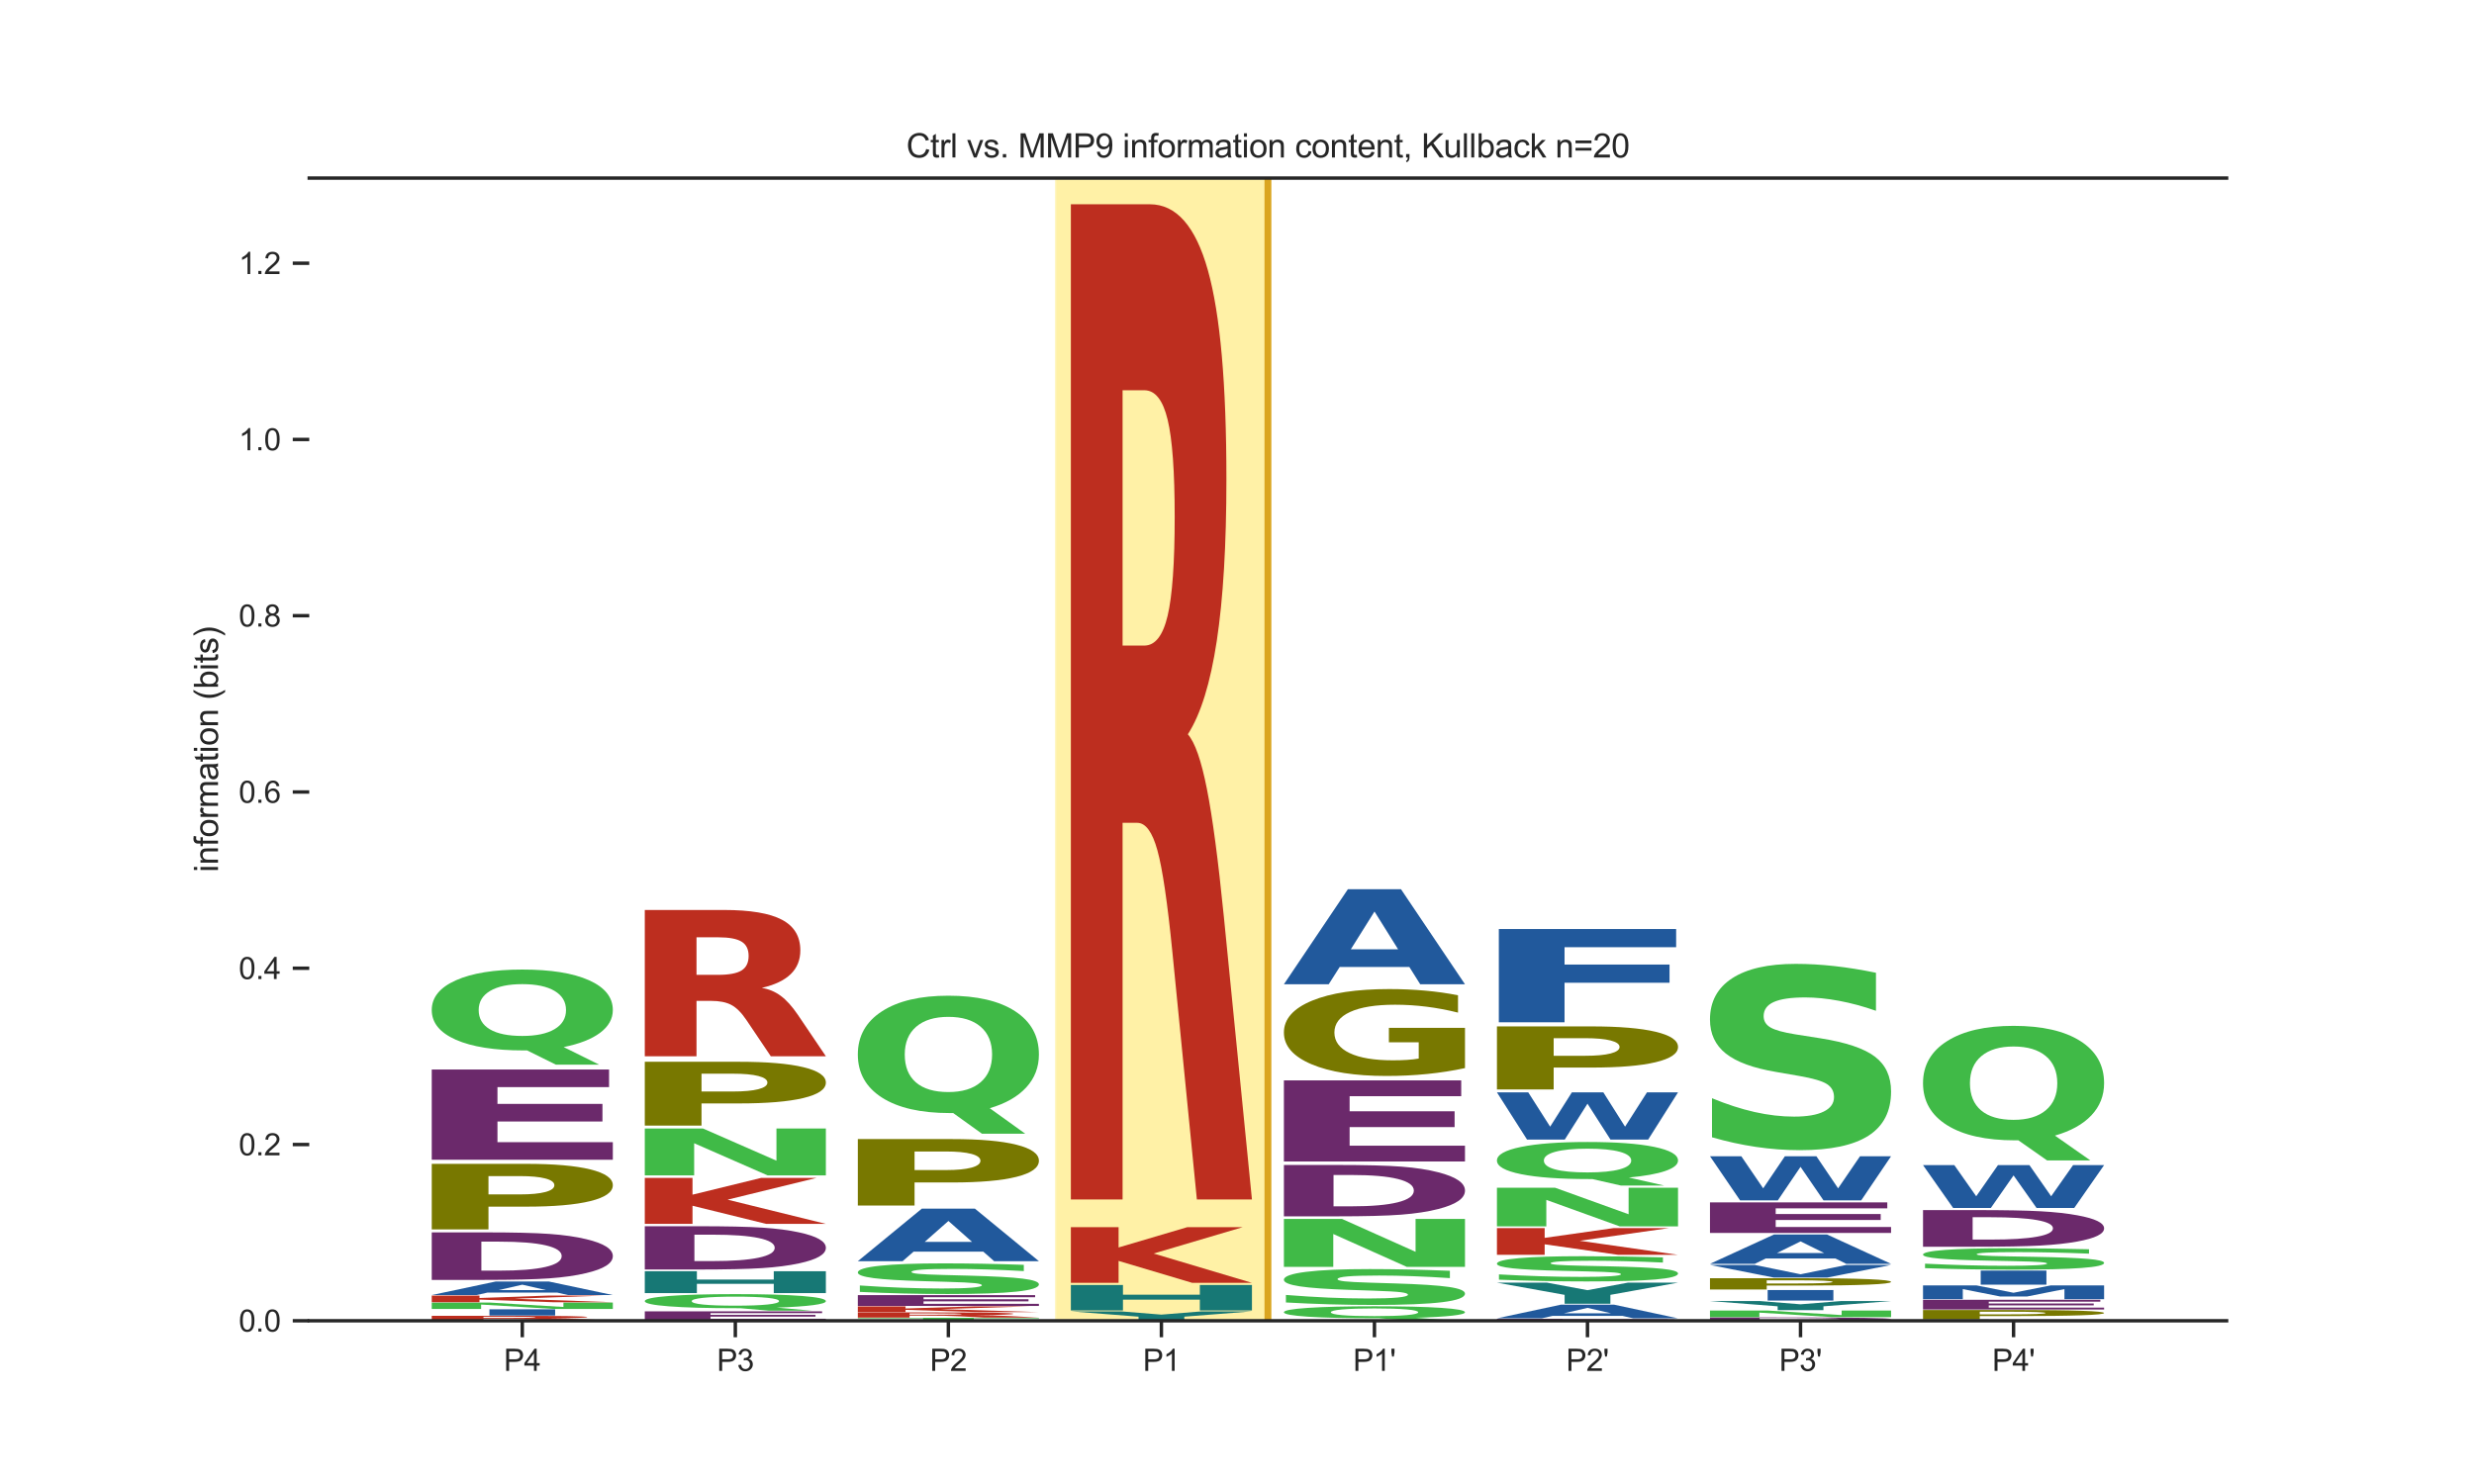 <?xml version="1.0" encoding="utf-8" standalone="no"?>
<!DOCTYPE svg PUBLIC "-//W3C//DTD SVG 1.1//EN"
  "http://www.w3.org/Graphics/SVG/1.1/DTD/svg11.dtd">
<svg xmlns:xlink="http://www.w3.org/1999/xlink" width="720pt" height="432pt" viewBox="0 0 720 432" xmlns="http://www.w3.org/2000/svg" version="1.1">
 <defs>
  <style type="text/css">*{stroke-linejoin: round; stroke-linecap: butt}</style>
 </defs>
 <g id="figure_1">
  <g id="patch_1">
   <path d="M 0 432 
L 720 432 
L 720 0 
L 0 0 
z
" style="fill: #ffffff"/>
  </g>
  <g id="axes_1">
   <g id="patch_2">
    <path d="M 90 384.48 
L 648 384.48 
L 648 51.84 
L 90 51.84 
z
" style="fill: #ffffff"/>
   </g>
   <g id="patch_3">
    <path d="M 307 384.48 
L 369 384.48 
L 369 51.84 
L 307 51.84 
z
" clip-path="url(#p8afc53ba62)" style="fill: #ffd700; opacity: 0.35; stroke: #ffffff; stroke-width: 0.8; stroke-linejoin: miter"/>
   </g>
   <g id="line2d_1">
    <path d="M 90 384.48 
L 648 384.48 
" clip-path="url(#p8afc53ba62)" style="fill: none; stroke: #000000; stroke-width: 0.5; stroke-linecap: round"/>
   </g>
   <g id="patch_4">
    <path d="M 147.033 383.66 
Q 151.762 383.66 153.814 383.618 
Q 155.866 383.576 155.866 383.479 
Q 155.866 383.383 153.814 383.341 
Q 151.762 383.3 147.033 383.3 
L 140.702 383.3 
L 140.702 383.66 
L 147.033 383.66 
z
M 140.702 383.911 
L 140.702 384.443 
L 125.65 384.443 
L 125.65 383.037 
L 148.634 383.037 
Q 160.17 383.037 165.538 383.13 
Q 170.918 383.224 170.918 383.425 
Q 170.918 383.564 168.115 383.654 
Q 165.325 383.743 159.695 383.786 
Q 162.785 383.803 165.225 383.863 
Q 167.677 383.922 170.18 384.044 
L 178.35 384.443 
L 162.322 384.443 
L 155.203 384.094 
Q 153.051 383.988 150.836 383.95 
Q 148.634 383.911 144.956 383.911 
L 140.702 383.911 
z
" clip-path="url(#p8afc53ba62)" style="fill: #bd2e1f"/>
   </g>
   <g id="patch_5">
    <path d="M 142.438 381.146 
L 161.562 381.146 
L 161.562 382.953 
L 142.438 382.953 
L 142.438 381.146 
z
" clip-path="url(#p8afc53ba62)" style="fill: #21599c"/>
   </g>
   <g id="patch_6">
    <path d="M 125.65 379.183 
L 142.578 379.183 
L 163.968 380.463 
L 163.968 379.183 
L 178.35 379.183 
L 178.35 381.05 
L 161.409 381.05 
L 140.019 379.77 
L 140.019 381.05 
L 125.65 381.05 
L 125.65 379.183 
z
" clip-path="url(#p8afc53ba62)" style="fill: #40ba47"/>
   </g>
   <g id="patch_7">
    <path d="M 125.65 377.149 
L 139.538 377.149 
L 139.538 377.855 
L 159.556 377.149 
L 175.683 377.149 
L 149.743 378.065 
L 178.35 379.083 
L 160.964 379.083 
L 139.538 378.321 
L 139.538 379.083 
L 125.65 379.083 
L 125.65 377.149 
z
" clip-path="url(#p8afc53ba62)" style="fill: #bd2e1f"/>
   </g>
   <g id="patch_8">
    <path d="M 162.155 376.277 
L 141.888 376.277 
L 138.688 376.995 
L 125.65 376.995 
L 144.269 373.055 
L 159.731 373.055 
L 178.35 376.995 
L 165.323 376.995 
L 162.155 376.277 
z
M 145.12 375.546 
L 158.891 375.546 
L 152.016 373.979 
L 145.12 375.546 
z
" clip-path="url(#p8afc53ba62)" style="fill: #21599c"/>
   </g>
   <g id="patch_9">
    <path d="M 140.091 361.449 
L 140.091 369.892 
L 145.265 369.892 
Q 154.113 369.892 158.783 368.806 
Q 163.464 367.721 163.464 365.654 
Q 163.464 363.599 158.807 362.525 
Q 154.161 361.449 145.265 361.449 
L 140.091 361.449 
z
M 125.65 358.75 
L 140.872 358.75 
Q 153.633 358.75 159.875 359.201 
Q 166.117 359.648 170.583 360.725 
Q 174.521 361.662 176.429 362.887 
Q 178.35 364.109 178.35 365.654 
Q 178.35 367.223 176.429 368.45 
Q 174.521 369.678 170.583 370.612 
Q 166.081 371.689 159.779 372.14 
Q 153.477 372.587 140.872 372.587 
L 125.65 372.587 
L 125.65 358.75 
z
" clip-path="url(#p8afc53ba62)" style="fill: #6b296b"/>
   </g>
   <g id="patch_10">
    <path d="M 125.65 338.802 
L 153.043 338.802 
Q 165.271 338.802 171.804 340.421 
Q 178.35 342.037 178.35 345.026 
Q 178.35 348.032 171.804 349.647 
Q 165.271 351.263 153.043 351.263 
L 142.16 351.263 
L 142.16 357.884 
L 125.65 357.884 
L 125.65 338.802 
z
M 142.16 342.368 
L 142.16 347.697 
L 151.286 347.697 
Q 156.09 347.697 158.711 347.001 
Q 161.332 346.306 161.332 345.026 
Q 161.332 343.75 158.711 343.059 
Q 156.09 342.368 151.286 342.368 
L 142.16 342.368 
z
" clip-path="url(#p8afc53ba62)" style="fill: #787800"/>
   </g>
   <g id="patch_11">
    <path d="M 125.65 311.342 
L 177.253 311.342 
L 177.253 316.465 
L 144.775 316.465 
L 144.775 321.351 
L 175.329 321.351 
L 175.329 326.474 
L 144.775 326.474 
L 144.775 332.492 
L 178.35 332.492 
L 178.35 337.609 
L 125.65 337.609 
L 125.65 311.342 
z
" clip-path="url(#p8afc53ba62)" style="fill: #6b296b"/>
   </g>
   <g id="patch_12">
    <path d="M 153.405 305.783 
L 152.373 305.783 
Q 139.714 305.783 132.677 302.681 
Q 125.65 299.574 125.65 294.036 
Q 125.65 288.509 132.666 285.377 
Q 139.681 282.241 152 282.241 
Q 164.45 282.241 171.4 285.348 
Q 178.35 288.45 178.35 294.036 
Q 178.35 297.869 174.661 300.64 
Q 170.972 303.411 164.044 304.809 
L 174.365 309.923 
L 161.771 309.923 
L 153.405 305.783 
z
M 152 286.488 
Q 145.961 286.488 142.635 288.465 
Q 139.308 290.442 139.308 294.036 
Q 139.308 297.689 142.558 299.632 
Q 145.819 301.57 152 301.57 
Q 158.071 301.57 161.398 299.593 
Q 164.725 297.611 164.725 294.036 
Q 164.725 290.442 161.398 288.465 
Q 158.071 286.488 152 286.488 
z
" clip-path="url(#p8afc53ba62)" style="fill: #40ba47"/>
   </g>
   <g id="patch_13">
    <path d="M 187.65 381.741 
L 239.253 381.741 
L 239.253 382.261 
L 206.775 382.261 
L 206.775 382.758 
L 237.329 382.758 
L 237.329 383.278 
L 206.775 383.278 
L 206.775 383.89 
L 240.35 383.89 
L 240.35 384.41 
L 187.65 384.41 
L 187.65 381.741 
z
" clip-path="url(#p8afc53ba62)" style="fill: #6b296b"/>
   </g>
   <g id="patch_14">
    <path d="M 215.405 380.823 
L 214.373 380.823 
Q 201.714 380.823 194.677 380.283 
Q 187.65 379.741 187.65 378.777 
Q 187.65 377.814 194.666 377.269 
Q 201.681 376.723 214 376.723 
Q 226.45 376.723 233.4 377.264 
Q 240.35 377.804 240.35 378.777 
Q 240.35 379.445 236.661 379.927 
Q 232.972 380.41 226.044 380.653 
L 236.365 381.544 
L 223.771 381.544 
L 215.405 380.823 
z
M 214 377.462 
Q 207.961 377.462 204.635 377.807 
Q 201.308 378.151 201.308 378.777 
Q 201.308 379.413 204.558 379.752 
Q 207.819 380.089 214 380.089 
Q 220.071 380.089 223.398 379.745 
Q 226.725 379.4 226.725 378.777 
Q 226.725 378.151 223.398 377.807 
Q 220.071 377.462 214 377.462 
z
" clip-path="url(#p8afc53ba62)" style="fill: #40ba47"/>
   </g>
   <g id="patch_15">
    <path d="M 187.65 370.061 
L 202.813 370.061 
L 202.813 372.488 
L 225.187 372.488 
L 225.187 370.061 
L 240.35 370.061 
L 240.35 376.428 
L 225.187 376.428 
L 225.187 373.729 
L 202.813 373.729 
L 202.813 376.428 
L 187.65 376.428 
L 187.65 370.061 
z
" clip-path="url(#p8afc53ba62)" style="fill: #177875"/>
   </g>
   <g id="patch_16">
    <path d="M 202.091 359.418 
L 202.091 367.107 
L 207.265 367.107 
Q 216.113 367.107 220.783 366.119 
Q 225.464 365.13 225.464 363.248 
Q 225.464 361.376 220.807 360.399 
Q 216.161 359.418 207.265 359.418 
L 202.091 359.418 
z
M 187.65 356.961 
L 202.872 356.961 
Q 215.633 356.961 221.875 357.371 
Q 228.117 357.779 232.583 358.759 
Q 236.521 359.613 238.429 360.728 
Q 240.35 361.841 240.35 363.248 
Q 240.35 364.677 238.429 365.795 
Q 236.521 366.913 232.583 367.764 
Q 228.081 368.744 221.779 369.154 
Q 215.477 369.562 202.872 369.562 
L 187.65 369.562 
L 187.65 356.961 
z
" clip-path="url(#p8afc53ba62)" style="fill: #6b296b"/>
   </g>
   <g id="patch_17">
    <path d="M 187.65 342.884 
L 201.538 342.884 
L 201.538 347.772 
L 221.556 342.884 
L 237.683 342.884 
L 211.743 349.227 
L 240.35 356.277 
L 222.964 356.277 
L 201.538 351.001 
L 201.538 356.277 
L 187.65 356.277 
L 187.65 342.884 
z
" clip-path="url(#p8afc53ba62)" style="fill: #bd2e1f"/>
   </g>
   <g id="patch_18">
    <path d="M 187.65 328.506 
L 204.578 328.506 
L 225.968 337.878 
L 225.968 328.506 
L 240.35 328.506 
L 240.35 342.172 
L 223.409 342.172 
L 202.019 332.8 
L 202.019 342.172 
L 187.65 342.172 
L 187.65 328.506 
z
" clip-path="url(#p8afc53ba62)" style="fill: #40ba47"/>
   </g>
   <g id="patch_19">
    <path d="M 187.65 309.088 
L 215.043 309.088 
Q 227.271 309.088 233.804 310.664 
Q 240.35 312.236 240.35 315.145 
Q 240.35 318.07 233.804 319.642 
Q 227.271 321.214 215.043 321.214 
L 204.16 321.214 
L 204.16 327.658 
L 187.65 327.658 
L 187.65 309.088 
z
M 204.16 312.558 
L 204.16 317.744 
L 213.286 317.744 
Q 218.09 317.744 220.711 317.068 
Q 223.332 316.391 223.332 315.145 
Q 223.332 313.904 220.711 313.231 
Q 218.09 312.558 213.286 312.558 
L 204.16 312.558 
z
" clip-path="url(#p8afc53ba62)" style="fill: #787800"/>
   </g>
   <g id="patch_20">
    <path d="M 209.033 283.779 
Q 213.762 283.779 215.814 282.501 
Q 217.866 281.215 217.866 278.276 
Q 217.866 275.365 215.814 274.115 
Q 213.762 272.855 209.033 272.855 
L 202.702 272.855 
L 202.702 283.779 
L 209.033 283.779 
z
M 202.702 291.363 
L 202.702 307.479 
L 187.65 307.479 
L 187.65 264.897 
L 210.634 264.897 
Q 222.17 264.897 227.538 267.727 
Q 232.918 270.546 232.918 276.652 
Q 232.918 280.868 230.115 283.578 
Q 227.325 286.289 221.695 287.575 
Q 224.785 288.086 227.225 289.902 
Q 229.677 291.709 232.18 295.387 
L 240.35 307.479 
L 224.322 307.479 
L 217.203 296.902 
Q 215.051 293.708 212.836 292.54 
Q 210.634 291.363 206.956 291.363 
L 202.702 291.363 
z
" clip-path="url(#p8afc53ba62)" style="fill: #bd2e1f"/>
   </g>
   <g id="patch_21">
    <path d="M 249.65 383.616 
L 302.35 383.616 
L 302.35 383.78 
L 283.39 383.78 
L 283.39 384.458 
L 268.647 384.458 
L 268.647 383.78 
L 249.65 383.78 
L 249.65 383.616 
z
" clip-path="url(#p8afc53ba62)" style="fill: #40ba47"/>
   </g>
   <g id="patch_22">
    <path d="M 271.033 382.717 
Q 275.762 382.717 277.814 382.672 
Q 279.866 382.627 279.866 382.523 
Q 279.866 382.42 277.814 382.376 
Q 275.762 382.331 271.033 382.331 
L 264.702 382.331 
L 264.702 382.717 
L 271.033 382.717 
z
M 264.702 382.985 
L 264.702 383.555 
L 249.65 383.555 
L 249.65 382.05 
L 272.634 382.05 
Q 284.17 382.05 289.538 382.15 
Q 294.918 382.25 294.918 382.465 
Q 294.918 382.614 292.115 382.71 
Q 289.325 382.806 283.695 382.851 
Q 286.785 382.869 289.225 382.934 
Q 291.677 382.997 294.18 383.127 
L 302.35 383.555 
L 286.322 383.555 
L 279.203 383.181 
Q 277.051 383.068 274.836 383.027 
Q 272.634 382.985 268.956 382.985 
L 264.702 382.985 
z
" clip-path="url(#p8afc53ba62)" style="fill: #bd2e1f"/>
   </g>
   <g id="patch_23">
    <path d="M 249.65 380.296 
L 263.538 380.296 
L 263.538 380.905 
L 283.556 380.296 
L 299.683 380.296 
L 273.743 381.087 
L 302.35 381.967 
L 284.964 381.967 
L 263.538 381.308 
L 263.538 381.967 
L 249.65 381.967 
L 249.65 380.296 
z
" clip-path="url(#p8afc53ba62)" style="fill: #bd2e1f"/>
   </g>
   <g id="patch_24">
    <path d="M 249.65 377.016 
L 301.253 377.016 
L 301.253 377.631 
L 268.775 377.631 
L 268.775 378.217 
L 299.329 378.217 
L 299.329 378.832 
L 268.775 378.832 
L 268.775 379.554 
L 302.35 379.554 
L 302.35 380.169 
L 249.65 380.169 
L 249.65 377.016 
z
" clip-path="url(#p8afc53ba62)" style="fill: #6b296b"/>
   </g>
   <g id="patch_25">
    <path d="M 297.956 368.199 
L 297.956 370.021 
Q 292.46 369.703 287.221 369.543 
Q 281.997 369.381 277.345 369.381 
Q 271.177 369.381 268.214 369.6 
Q 265.265 369.818 265.265 370.279 
Q 265.265 370.625 267.255 370.819 
Q 269.244 371.011 274.483 371.149 
L 281.811 371.339 
Q 292.946 371.628 297.641 372.216 
Q 302.35 372.803 302.35 373.887 
Q 302.35 375.308 295.795 376.003 
Q 289.239 376.698 275.771 376.698 
Q 269.43 376.698 263.033 376.541 
Q 256.635 376.387 250.237 376.08 
L 250.237 374.209 
Q 256.635 374.646 262.603 374.869 
Q 268.572 375.09 274.125 375.09 
Q 279.764 375.09 282.756 374.849 
Q 285.747 374.606 285.747 374.156 
Q 285.747 373.754 283.715 373.534 
Q 281.682 373.315 275.599 373.142 
L 268.929 372.952 
Q 258.91 372.675 254.273 372.071 
Q 249.65 371.466 249.65 370.441 
Q 249.65 369.156 256.091 368.465 
Q 262.532 367.773 274.612 367.773 
Q 280.122 367.773 285.933 367.88 
Q 291.744 367.987 297.956 368.199 
z
" clip-path="url(#p8afc53ba62)" style="fill: #40ba47"/>
   </g>
   <g id="patch_26">
    <path d="M 286.155 364.351 
L 265.888 364.351 
L 262.688 367.136 
L 249.65 367.136 
L 268.269 351.848 
L 283.731 351.848 
L 302.35 367.136 
L 289.323 367.136 
L 286.155 364.351 
z
M 269.12 361.514 
L 282.891 361.514 
L 276.016 355.432 
L 269.12 361.514 
z
" clip-path="url(#p8afc53ba62)" style="fill: #21599c"/>
   </g>
   <g id="patch_27">
    <path d="M 249.65 331.591 
L 277.043 331.591 
Q 289.271 331.591 295.804 333.233 
Q 302.35 334.87 302.35 337.901 
Q 302.35 340.949 295.804 342.586 
Q 289.271 344.224 277.043 344.224 
L 266.16 344.224 
L 266.16 350.936 
L 249.65 350.936 
L 249.65 331.591 
z
M 266.16 335.206 
L 266.16 340.609 
L 275.286 340.609 
Q 280.09 340.609 282.711 339.904 
Q 285.332 339.199 285.332 337.901 
Q 285.332 336.608 282.711 335.907 
Q 280.09 335.206 275.286 335.206 
L 266.16 335.206 
z
" clip-path="url(#p8afc53ba62)" style="fill: #787800"/>
   </g>
   <g id="patch_28">
    <path d="M 277.405 324.017 
L 276.373 324.017 
Q 263.714 324.017 256.677 319.515 
Q 249.65 315.006 249.65 306.971 
Q 249.65 298.949 256.666 294.405 
Q 263.681 289.854 276 289.854 
Q 288.45 289.854 295.4 294.363 
Q 302.35 298.864 302.35 306.971 
Q 302.35 312.533 298.661 316.554 
Q 294.972 320.576 288.044 322.604 
L 298.365 330.025 
L 285.771 330.025 
L 277.405 324.017 
z
M 276 296.016 
Q 269.961 296.016 266.635 298.886 
Q 263.308 301.755 263.308 306.971 
Q 263.308 312.271 266.558 315.091 
Q 269.819 317.904 276 317.904 
Q 282.071 317.904 285.398 315.035 
Q 288.725 312.158 288.725 306.971 
Q 288.725 301.755 285.398 298.886 
Q 282.071 296.016 276 296.016 
z
" clip-path="url(#p8afc53ba62)" style="fill: #40ba47"/>
   </g>
   <g id="patch_29">
    <path d="M 311.65 381.746 
L 326.22 381.746 
L 337.989 382.695 
L 349.747 381.746 
L 364.35 381.746 
L 344.665 383.287 
L 344.665 384.41 
L 331.346 384.41 
L 331.346 383.287 
L 311.65 381.746 
z
" clip-path="url(#p8afc53ba62)" style="fill: #177875"/>
   </g>
   <g id="patch_30">
    <path d="M 311.65 374.065 
L 326.813 374.065 
L 326.813 376.891 
L 349.187 376.891 
L 349.187 374.065 
L 364.35 374.065 
L 364.35 381.481 
L 349.187 381.481 
L 349.187 378.337 
L 326.813 378.337 
L 326.813 381.481 
L 311.65 381.481 
L 311.65 374.065 
z
" clip-path="url(#p8afc53ba62)" style="fill: #177875"/>
   </g>
   <g id="patch_31">
    <path d="M 311.65 357.228 
L 325.538 357.228 
L 325.538 363.146 
L 345.556 357.228 
L 361.683 357.228 
L 335.743 364.908 
L 364.35 373.443 
L 346.964 373.443 
L 325.538 367.056 
L 325.538 373.443 
L 311.65 373.443 
L 311.65 357.228 
z
" clip-path="url(#p8afc53ba62)" style="fill: #bd2e1f"/>
   </g>
   <g id="patch_32">
    <path d="M 333.033 187.929 
Q 337.762 187.929 339.814 179.236 
Q 341.866 170.481 341.866 150.488 
Q 341.866 130.682 339.814 122.175 
Q 337.762 113.607 333.033 113.607 
L 326.702 113.607 
L 326.702 187.929 
L 333.033 187.929 
z
M 326.702 239.526 
L 326.702 349.177 
L 311.65 349.177 
L 311.65 59.464 
L 334.634 59.464 
Q 346.17 59.464 351.538 78.712 
Q 356.918 97.898 356.918 139.436 
Q 356.918 168.122 354.115 186.563 
Q 351.325 205.004 345.695 213.758 
Q 348.785 217.235 351.225 229.591 
Q 353.677 241.885 356.18 266.908 
L 364.35 349.177 
L 348.322 349.177 
L 341.203 277.215 
Q 339.051 255.483 336.836 247.536 
Q 334.634 239.526 330.956 239.526 
L 326.702 239.526 
z
" clip-path="url(#p8afc53ba62)" style="fill: #bd2e1f"/>
   </g>
   <g id="patch_33">
    <path d="M 401.405 383.757 
L 400.373 383.757 
Q 387.714 383.757 380.677 383.296 
Q 373.65 382.835 373.65 382.013 
Q 373.65 381.192 380.666 380.727 
Q 387.681 380.261 400 380.261 
Q 412.45 380.261 419.4 380.722 
Q 426.35 381.183 426.35 382.013 
Q 426.35 382.582 422.661 382.993 
Q 418.972 383.405 412.044 383.612 
L 422.365 384.372 
L 409.771 384.372 
L 401.405 383.757 
z
M 400 380.891 
Q 393.961 380.891 390.635 381.185 
Q 387.308 381.479 387.308 382.013 
Q 387.308 382.555 390.558 382.844 
Q 393.819 383.131 400 383.131 
Q 406.071 383.131 409.398 382.838 
Q 412.725 382.543 412.725 382.013 
Q 412.725 381.479 409.398 381.185 
Q 406.071 380.891 400 380.891 
z
" clip-path="url(#p8afc53ba62)" style="fill: #40ba47"/>
   </g>
   <g id="patch_34">
    <path d="M 421.956 369.932 
L 421.956 372.064 
Q 416.46 371.693 411.221 371.505 
Q 405.997 371.315 401.345 371.315 
Q 395.177 371.315 392.214 371.572 
Q 389.265 371.826 389.265 372.366 
Q 389.265 372.771 391.255 372.998 
Q 393.244 373.222 398.483 373.384 
L 405.811 373.606 
Q 416.946 373.945 421.641 374.633 
Q 426.35 375.319 426.35 376.588 
Q 426.35 378.251 419.795 379.064 
Q 413.239 379.878 399.771 379.878 
Q 393.43 379.878 387.033 379.694 
Q 380.635 379.513 374.237 379.155 
L 374.237 376.965 
Q 380.635 377.477 386.603 377.738 
Q 392.572 377.997 398.125 377.997 
Q 403.764 377.997 406.756 377.714 
Q 409.747 377.429 409.747 376.903 
Q 409.747 376.432 407.715 376.176 
Q 405.682 375.919 399.599 375.716 
L 392.929 375.494 
Q 382.91 375.17 378.273 374.463 
Q 373.65 373.755 373.65 372.556 
Q 373.65 371.052 380.091 370.243 
Q 386.532 369.434 398.612 369.434 
Q 404.122 369.434 409.933 369.559 
Q 415.744 369.684 421.956 369.932 
z
" clip-path="url(#p8afc53ba62)" style="fill: #40ba47"/>
   </g>
   <g id="patch_35">
    <path d="M 373.65 354.841 
L 390.578 354.841 
L 411.968 364.409 
L 411.968 354.841 
L 426.35 354.841 
L 426.35 368.792 
L 409.409 368.792 
L 388.019 359.225 
L 388.019 368.792 
L 373.65 368.792 
L 373.65 354.841 
z
" clip-path="url(#p8afc53ba62)" style="fill: #40ba47"/>
   </g>
   <g id="patch_36">
    <path d="M 388.091 342.045 
L 388.091 351.168 
L 393.265 351.168 
Q 402.113 351.168 406.783 349.995 
Q 411.464 348.822 411.464 346.589 
Q 411.464 344.368 406.807 343.208 
Q 402.161 342.045 393.265 342.045 
L 388.091 342.045 
z
M 373.65 339.129 
L 388.872 339.129 
Q 401.633 339.129 407.875 339.616 
Q 414.117 340.1 418.583 341.263 
Q 422.521 342.276 424.429 343.599 
Q 426.35 344.919 426.35 346.589 
Q 426.35 348.284 424.429 349.611 
Q 422.521 350.937 418.583 351.947 
Q 414.081 353.11 407.779 353.597 
Q 401.477 354.081 388.872 354.081 
L 373.65 354.081 
L 373.65 339.129 
z
" clip-path="url(#p8afc53ba62)" style="fill: #6b296b"/>
   </g>
   <g id="patch_37">
    <path d="M 373.65 314.505 
L 425.253 314.505 
L 425.253 319.109 
L 392.775 319.109 
L 392.775 323.501 
L 423.329 323.501 
L 423.329 328.106 
L 392.775 328.106 
L 392.775 333.515 
L 426.35 333.515 
L 426.35 338.114 
L 373.65 338.114 
L 373.65 314.505 
z
" clip-path="url(#p8afc53ba62)" style="fill: #6b296b"/>
   </g>
   <g id="patch_38">
    <path d="M 426.35 310.929 
Q 421.035 312.074 415.319 312.648 
Q 409.602 313.218 403.508 313.218 
Q 389.736 313.218 381.693 309.811 
Q 373.65 306.404 373.65 300.578 
Q 373.65 294.684 381.835 291.303 
Q 390.032 287.923 404.287 287.923 
Q 409.779 287.923 414.811 288.383 
Q 419.854 288.837 424.319 289.736 
L 424.319 294.778 
Q 419.712 293.623 415.153 293.054 
Q 410.594 292.479 406.012 292.479 
Q 397.532 292.479 392.937 294.58 
Q 388.343 296.675 388.343 300.578 
Q 388.343 304.445 392.772 306.556 
Q 397.201 308.662 405.35 308.662 
Q 407.571 308.662 409.472 308.541 
Q 411.374 308.416 412.886 308.155 
L 412.886 303.421 
L 404.205 303.421 
L 404.205 299.204 
L 426.35 299.204 
L 426.35 310.929 
z
" clip-path="url(#p8afc53ba62)" style="fill: #787800"/>
   </g>
   <g id="patch_39">
    <path d="M 410.155 281.489 
L 389.888 281.489 
L 386.688 286.529 
L 373.65 286.529 
L 392.269 258.862 
L 407.731 258.862 
L 426.35 286.529 
L 413.323 286.529 
L 410.155 281.489 
z
M 393.12 276.354 
L 406.891 276.354 
L 400.016 265.349 
L 393.12 276.354 
z
" clip-path="url(#p8afc53ba62)" style="fill: #21599c"/>
   </g>
   <g id="patch_40">
    <path d="M 435.65 383.896 
L 487.253 383.896 
L 487.253 384.007 
L 454.775 384.007 
L 454.775 384.113 
L 485.329 384.113 
L 485.329 384.224 
L 454.775 384.224 
L 454.775 384.354 
L 488.35 384.354 
L 488.35 384.465 
L 435.65 384.465 
L 435.65 383.896 
z
" clip-path="url(#p8afc53ba62)" style="fill: #6b296b"/>
   </g>
   <g id="patch_41">
    <path d="M 472.155 383.051 
L 451.888 383.051 
L 448.688 383.777 
L 435.65 383.777 
L 454.269 379.794 
L 469.731 379.794 
L 488.35 383.777 
L 475.323 383.777 
L 472.155 383.051 
z
M 455.12 382.312 
L 468.891 382.312 
L 462.016 380.728 
L 455.12 382.312 
z
" clip-path="url(#p8afc53ba62)" style="fill: #21599c"/>
   </g>
   <g id="patch_42">
    <path d="M 435.65 373.387 
L 450.22 373.387 
L 461.989 375.576 
L 473.747 373.387 
L 488.35 373.387 
L 468.665 376.94 
L 468.665 379.527 
L 455.346 379.527 
L 455.346 376.94 
L 435.65 373.387 
z
" clip-path="url(#p8afc53ba62)" style="fill: #177875"/>
   </g>
   <g id="patch_43">
    <path d="M 483.956 366.037 
L 483.956 367.536 
Q 478.46 367.275 473.221 367.143 
Q 467.997 367.009 463.345 367.009 
Q 457.177 367.009 454.214 367.19 
Q 451.265 367.369 451.265 367.748 
Q 451.265 368.034 453.255 368.193 
Q 455.244 368.351 460.483 368.465 
L 467.811 368.621 
Q 478.946 368.859 483.641 369.343 
Q 488.35 369.826 488.35 370.718 
Q 488.35 371.888 481.795 372.46 
Q 475.239 373.032 461.771 373.032 
Q 455.43 373.032 449.033 372.903 
Q 442.635 372.776 436.237 372.524 
L 436.237 370.984 
Q 442.635 371.343 448.603 371.527 
Q 454.572 371.709 460.125 371.709 
Q 465.764 371.709 468.756 371.51 
Q 471.747 371.31 471.747 370.94 
Q 471.747 370.609 469.715 370.428 
Q 467.682 370.248 461.599 370.105 
L 454.929 369.949 
Q 444.91 369.721 440.273 369.223 
Q 435.65 368.726 435.65 367.882 
Q 435.65 366.824 442.091 366.255 
Q 448.532 365.686 460.612 365.686 
Q 466.122 365.686 471.933 365.774 
Q 477.744 365.862 483.956 366.037 
z
" clip-path="url(#p8afc53ba62)" style="fill: #40ba47"/>
   </g>
   <g id="patch_44">
    <path d="M 435.65 357.511 
L 449.538 357.511 
L 449.538 360.35 
L 469.556 357.511 
L 485.683 357.511 
L 459.743 361.195 
L 488.35 365.288 
L 470.964 365.288 
L 449.538 362.225 
L 449.538 365.288 
L 435.65 365.288 
L 435.65 357.511 
z
" clip-path="url(#p8afc53ba62)" style="fill: #bd2e1f"/>
   </g>
   <g id="patch_45">
    <path d="M 435.65 345.758 
L 452.578 345.758 
L 473.968 353.475 
L 473.968 345.758 
L 488.35 345.758 
L 488.35 357.011 
L 471.409 357.011 
L 450.019 349.293 
L 450.019 357.011 
L 435.65 357.011 
L 435.65 345.758 
z
" clip-path="url(#p8afc53ba62)" style="fill: #40ba47"/>
   </g>
   <g id="patch_46">
    <path d="M 463.405 343.23 
L 462.373 343.23 
Q 449.714 343.23 442.677 341.808 
Q 435.65 340.383 435.65 337.844 
Q 435.65 335.31 442.666 333.875 
Q 449.681 332.437 462 332.437 
Q 474.45 332.437 481.4 333.861 
Q 488.35 335.284 488.35 337.844 
Q 488.35 339.602 484.661 340.872 
Q 480.972 342.142 474.044 342.783 
L 484.365 345.128 
L 471.771 345.128 
L 463.405 343.23 
z
M 462 334.384 
Q 455.961 334.384 452.635 335.29 
Q 449.308 336.197 449.308 337.844 
Q 449.308 339.519 452.558 340.41 
Q 455.819 341.298 462 341.298 
Q 468.071 341.298 471.398 340.392 
Q 474.725 339.483 474.725 337.844 
Q 474.725 336.197 471.398 335.29 
Q 468.071 334.384 462 334.384 
z
" clip-path="url(#p8afc53ba62)" style="fill: #40ba47"/>
   </g>
   <g id="patch_47">
    <path d="M 435.65 317.989 
L 444.763 317.989 
L 451.133 327.983 
L 457.456 317.989 
L 466.616 317.989 
L 472.938 327.983 
L 479.316 317.989 
L 488.35 317.989 
L 479.656 331.741 
L 468.694 331.741 
L 462 321.287 
L 455.385 331.741 
L 444.415 331.741 
L 435.65 317.989 
z
" clip-path="url(#p8afc53ba62)" style="fill: #21599c"/>
   </g>
   <g id="patch_48">
    <path d="M 435.65 298.789 
L 463.043 298.789 
Q 475.271 298.789 481.804 300.347 
Q 488.35 301.901 488.35 304.776 
Q 488.35 307.668 481.804 309.222 
Q 475.271 310.776 463.043 310.776 
L 452.16 310.776 
L 452.16 317.145 
L 435.65 317.145 
L 435.65 298.789 
z
M 452.16 302.219 
L 452.16 307.345 
L 461.286 307.345 
Q 466.09 307.345 468.711 306.677 
Q 471.332 306.008 471.332 304.776 
Q 471.332 303.549 468.711 302.884 
Q 466.09 302.219 461.286 302.219 
L 452.16 302.219 
z
" clip-path="url(#p8afc53ba62)" style="fill: #787800"/>
   </g>
   <g id="patch_49">
    <path d="M 436.198 270.443 
L 487.802 270.443 
L 487.802 275.738 
L 455.323 275.738 
L 455.323 280.788 
L 485.878 280.788 
L 485.878 286.083 
L 455.323 286.083 
L 455.323 297.592 
L 436.198 297.592 
L 436.198 270.443 
z
" clip-path="url(#p8afc53ba62)" style="fill: #21599c"/>
   </g>
   <g id="patch_50">
    <path d="M 512.091 383.689 
L 512.091 384.27 
L 517.265 384.27 
Q 526.113 384.27 530.783 384.195 
Q 535.464 384.12 535.464 383.978 
Q 535.464 383.837 530.807 383.763 
Q 526.161 383.689 517.265 383.689 
L 512.091 383.689 
z
M 497.65 383.504 
L 512.872 383.504 
Q 525.633 383.504 531.875 383.535 
Q 538.117 383.566 542.583 383.64 
Q 546.521 383.704 548.429 383.788 
Q 550.35 383.872 550.35 383.978 
Q 550.35 384.086 548.429 384.171 
Q 546.521 384.255 542.583 384.319 
Q 538.081 384.393 531.779 384.424 
Q 525.477 384.455 512.872 384.455 
L 497.65 384.455 
L 497.65 383.504 
z
" clip-path="url(#p8afc53ba62)" style="fill: #6b296b"/>
   </g>
   <g id="patch_51">
    <path d="M 497.65 381.513 
L 514.578 381.513 
L 535.968 382.827 
L 535.968 381.513 
L 550.35 381.513 
L 550.35 383.428 
L 533.409 383.428 
L 512.019 382.115 
L 512.019 383.428 
L 497.65 383.428 
L 497.65 381.513 
z
" clip-path="url(#p8afc53ba62)" style="fill: #40ba47"/>
   </g>
   <g id="patch_52">
    <path d="M 497.65 378.744 
L 512.22 378.744 
L 523.989 379.688 
L 535.747 378.744 
L 550.35 378.744 
L 530.665 380.276 
L 530.665 381.393 
L 517.346 381.393 
L 517.346 380.276 
L 497.65 378.744 
z
" clip-path="url(#p8afc53ba62)" style="fill: #177875"/>
   </g>
   <g id="patch_53">
    <path d="M 514.438 375.538 
L 533.562 375.538 
L 533.562 378.594 
L 514.438 378.594 
L 514.438 375.538 
z
" clip-path="url(#p8afc53ba62)" style="fill: #21599c"/>
   </g>
   <g id="patch_54">
    <path d="M 497.65 372.096 
L 525.043 372.096 
Q 537.271 372.096 543.804 372.374 
Q 550.35 372.651 550.35 373.164 
Q 550.35 373.68 543.804 373.958 
Q 537.271 374.235 525.043 374.235 
L 514.16 374.235 
L 514.16 375.371 
L 497.65 375.371 
L 497.65 372.096 
z
M 514.16 372.708 
L 514.16 373.623 
L 523.286 373.623 
Q 528.09 373.623 530.711 373.503 
Q 533.332 373.384 533.332 373.164 
Q 533.332 372.945 530.711 372.827 
Q 528.09 372.708 523.286 372.708 
L 514.16 372.708 
z
" clip-path="url(#p8afc53ba62)" style="fill: #787800"/>
   </g>
   <g id="patch_55">
    <path d="M 497.65 368.23 
L 510.688 368.23 
L 524.016 370.948 
L 537.323 368.23 
L 550.35 368.23 
L 531.731 371.913 
L 516.269 371.913 
L 497.65 368.23 
z
" clip-path="url(#p8afc53ba62)" style="fill: #21599c"/>
   </g>
   <g id="patch_56">
    <path d="M 534.155 366.354 
L 513.888 366.354 
L 510.688 367.908 
L 497.65 367.908 
L 516.269 359.375 
L 531.731 359.375 
L 550.35 367.908 
L 537.323 367.908 
L 534.155 366.354 
z
M 517.12 364.77 
L 530.891 364.77 
L 524.016 361.376 
L 517.12 364.77 
z
" clip-path="url(#p8afc53ba62)" style="fill: #21599c"/>
   </g>
   <g id="patch_57">
    <path d="M 497.65 350.021 
L 549.253 350.021 
L 549.253 351.756 
L 516.775 351.756 
L 516.775 353.411 
L 547.329 353.411 
L 547.329 355.146 
L 516.775 355.146 
L 516.775 357.184 
L 550.35 357.184 
L 550.35 358.917 
L 497.65 358.917 
L 497.65 350.021 
z
" clip-path="url(#p8afc53ba62)" style="fill: #6b296b"/>
   </g>
   <g id="patch_58">
    <path d="M 497.65 336.586 
L 506.763 336.586 
L 513.133 345.934 
L 519.456 336.586 
L 528.616 336.586 
L 534.938 345.934 
L 541.316 336.586 
L 550.35 336.586 
L 541.656 349.448 
L 530.694 349.448 
L 524 339.671 
L 517.385 349.448 
L 506.415 349.448 
L 497.65 336.586 
z
" clip-path="url(#p8afc53ba62)" style="fill: #21599c"/>
   </g>
   <g id="patch_59">
    <path d="M 545.956 283.177 
L 545.956 294.245 
Q 540.46 292.318 535.221 291.344 
Q 529.997 290.358 525.345 290.358 
Q 519.177 290.358 516.214 291.691 
Q 513.265 293.013 513.265 295.813 
Q 513.265 297.919 515.255 299.096 
Q 517.244 300.261 522.483 301.101 
L 529.811 302.255 
Q 540.946 304.014 545.641 307.587 
Q 550.35 311.149 550.35 317.737 
Q 550.35 326.374 543.795 330.597 
Q 537.239 334.82 523.771 334.82 
Q 517.43 334.82 511.033 333.868 
Q 504.635 332.927 498.237 331.067 
L 498.237 319.697 
Q 504.635 322.352 510.603 323.707 
Q 516.572 325.052 522.125 325.052 
Q 527.764 325.052 530.756 323.584 
Q 533.747 322.105 533.747 319.372 
Q 533.747 316.93 531.715 315.597 
Q 529.682 314.264 523.599 313.211 
L 516.929 312.057 
Q 506.91 310.376 502.273 306.702 
Q 497.65 303.028 497.65 296.799 
Q 497.65 288.991 504.091 284.79 
Q 510.532 280.589 522.612 280.589 
Q 528.122 280.589 533.933 281.239 
Q 539.744 281.889 545.956 283.177 
z
" clip-path="url(#p8afc53ba62)" style="fill: #40ba47"/>
   </g>
   <g id="patch_60">
    <path d="M 559.65 384.131 
L 578.775 384.131 
L 578.775 384.405 
L 612.35 384.405 
L 612.35 384.471 
L 559.65 384.471 
L 559.65 384.131 
z
" clip-path="url(#p8afc53ba62)" style="fill: #21599c"/>
   </g>
   <g id="patch_61">
    <path d="M 559.65 381.349 
L 587.043 381.349 
Q 599.271 381.349 605.804 381.578 
Q 612.35 381.807 612.35 382.23 
Q 612.35 382.656 605.804 382.885 
Q 599.271 383.113 587.043 383.113 
L 576.16 383.113 
L 576.16 384.05 
L 559.65 384.05 
L 559.65 381.349 
z
M 576.16 381.854 
L 576.16 382.608 
L 585.286 382.608 
Q 590.09 382.608 592.711 382.51 
Q 595.332 382.412 595.332 382.23 
Q 595.332 382.05 592.711 381.952 
Q 590.09 381.854 585.286 381.854 
L 576.16 381.854 
z
" clip-path="url(#p8afc53ba62)" style="fill: #787800"/>
   </g>
   <g id="patch_62">
    <path d="M 559.65 378.373 
L 611.253 378.373 
L 611.253 378.925 
L 578.775 378.925 
L 578.775 379.451 
L 609.329 379.451 
L 609.329 380.003 
L 578.775 380.003 
L 578.775 380.652 
L 612.35 380.652 
L 612.35 381.204 
L 559.65 381.204 
L 559.65 378.373 
z
" clip-path="url(#p8afc53ba62)" style="fill: #6b296b"/>
   </g>
   <g id="patch_63">
    <path d="M 559.65 374.184 
L 575.196 374.184 
L 585.98 376.329 
L 596.834 374.184 
L 612.35 374.184 
L 612.35 378.193 
L 600.805 378.193 
L 600.805 375.261 
L 589.889 377.422 
L 582.141 377.422 
L 571.226 375.261 
L 571.226 378.193 
L 559.65 378.193 
L 559.65 374.184 
z
" clip-path="url(#p8afc53ba62)" style="fill: #21599c"/>
   </g>
   <g id="patch_64">
    <path d="M 576.438 369.872 
L 595.562 369.872 
L 595.562 373.971 
L 576.438 373.971 
L 576.438 369.872 
z
" clip-path="url(#p8afc53ba62)" style="fill: #21599c"/>
   </g>
   <g id="patch_65">
    <path d="M 607.956 363.67 
L 607.956 364.941 
Q 602.46 364.72 597.221 364.608 
Q 591.997 364.495 587.345 364.495 
Q 581.177 364.495 578.214 364.648 
Q 575.265 364.8 575.265 365.121 
Q 575.265 365.363 577.255 365.498 
Q 579.244 365.632 584.483 365.728 
L 591.811 365.861 
Q 602.946 366.063 607.641 366.473 
Q 612.35 366.882 612.35 367.638 
Q 612.35 368.63 605.795 369.115 
Q 599.239 369.6 585.771 369.6 
Q 579.43 369.6 573.033 369.491 
Q 566.635 369.382 560.237 369.169 
L 560.237 367.863 
Q 566.635 368.168 572.603 368.324 
Q 578.572 368.478 584.125 368.478 
Q 589.764 368.478 592.756 368.31 
Q 595.747 368.14 595.747 367.826 
Q 595.747 367.546 593.715 367.393 
Q 591.682 367.24 585.599 367.119 
L 578.929 366.986 
Q 568.91 366.793 564.273 366.371 
Q 559.65 365.949 559.65 365.234 
Q 559.65 364.338 566.091 363.855 
Q 572.532 363.373 584.612 363.373 
Q 590.122 363.373 595.933 363.448 
Q 601.744 363.522 607.956 363.67 
z
" clip-path="url(#p8afc53ba62)" style="fill: #40ba47"/>
   </g>
   <g id="patch_66">
    <path d="M 574.091 354.342 
L 574.091 360.85 
L 579.265 360.85 
Q 588.113 360.85 592.783 360.014 
Q 597.464 359.177 597.464 357.584 
Q 597.464 355.999 592.807 355.172 
Q 588.161 354.342 579.265 354.342 
L 574.091 354.342 
z
M 559.65 352.261 
L 574.872 352.261 
Q 587.633 352.261 593.875 352.609 
Q 600.117 352.954 604.583 353.784 
Q 608.521 354.506 610.429 355.451 
Q 612.35 356.392 612.35 357.584 
Q 612.35 358.793 610.429 359.739 
Q 608.521 360.686 604.583 361.406 
Q 600.081 362.236 593.779 362.583 
Q 587.477 362.928 574.872 362.928 
L 559.65 362.928 
L 559.65 352.261 
z
" clip-path="url(#p8afc53ba62)" style="fill: #6b296b"/>
   </g>
   <g id="patch_67">
    <path d="M 559.65 339.174 
L 568.763 339.174 
L 575.133 348.243 
L 581.456 339.174 
L 590.616 339.174 
L 596.938 348.243 
L 603.316 339.174 
L 612.35 339.174 
L 603.656 351.652 
L 592.694 351.652 
L 586 342.166 
L 579.385 351.652 
L 568.415 351.652 
L 559.65 339.174 
z
" clip-path="url(#p8afc53ba62)" style="fill: #21599c"/>
   </g>
   <g id="patch_68">
    <path d="M 587.405 331.955 
L 586.373 331.955 
Q 573.714 331.955 566.677 327.564 
Q 559.65 323.166 559.65 315.328 
Q 559.65 307.503 566.666 303.071 
Q 573.681 298.631 586 298.631 
Q 598.45 298.631 605.4 303.03 
Q 612.35 307.421 612.35 315.328 
Q 612.35 320.753 608.661 324.675 
Q 604.972 328.598 598.044 330.576 
L 608.365 337.814 
L 595.771 337.814 
L 587.405 331.955 
z
M 586 304.643 
Q 579.961 304.643 576.635 307.441 
Q 573.308 310.24 573.308 315.328 
Q 573.308 320.498 576.558 323.248 
Q 579.819 325.992 586 325.992 
Q 592.071 325.992 595.398 323.193 
Q 598.725 320.387 598.725 315.328 
Q 598.725 310.24 595.398 307.441 
Q 592.071 304.643 586 304.643 
z
" clip-path="url(#p8afc53ba62)" style="fill: #40ba47"/>
   </g>
   <g id="matplotlib.axis_1">
    <g id="xtick_1">
     <g id="line2d_2">
      <defs>
       <path id="m632cdbf974" d="M 0 0 
L 0 4.8 
" style="stroke: #262626"/>
      </defs>
      <g>
       <use xlink:href="#m632cdbf974" x="152" y="384.48" style="fill: #262626; stroke: #262626"/>
      </g>
     </g>
     <g id="text_1">
      <!-- P4 -->
      <g style="fill: #262626" transform="translate(146.618 399.079) scale(0.088 -0.088)">
       <defs>
        <path id="ArialMT-50" d="M 494 0 
L 494 4581 
L 2222 4581 
Q 2678 4581 2919 4538 
Q 3256 4481 3484 4323 
Q 3713 4166 3852 3881 
Q 3991 3597 3991 3256 
Q 3991 2672 3619 2267 
Q 3247 1863 2275 1863 
L 1100 1863 
L 1100 0 
L 494 0 
z
M 1100 2403 
L 2284 2403 
Q 2872 2403 3119 2622 
Q 3366 2841 3366 3238 
Q 3366 3525 3220 3729 
Q 3075 3934 2838 4000 
Q 2684 4041 2272 4041 
L 1100 4041 
L 1100 2403 
z
" transform="scale(0.016)"/>
        <path id="ArialMT-34" d="M 2069 0 
L 2069 1097 
L 81 1097 
L 81 1613 
L 2172 4581 
L 2631 4581 
L 2631 1613 
L 3250 1613 
L 3250 1097 
L 2631 1097 
L 2631 0 
L 2069 0 
z
M 2069 1613 
L 2069 3678 
L 634 1613 
L 2069 1613 
z
" transform="scale(0.016)"/>
       </defs>
       <use xlink:href="#ArialMT-50"/>
       <use xlink:href="#ArialMT-34" x="66.699"/>
      </g>
     </g>
    </g>
    <g id="xtick_2">
     <g id="line2d_3">
      <g>
       <use xlink:href="#m632cdbf974" x="214" y="384.48" style="fill: #262626; stroke: #262626"/>
      </g>
     </g>
     <g id="text_2">
      <!-- P3 -->
      <g style="fill: #262626" transform="translate(208.618 399.079) scale(0.088 -0.088)">
       <defs>
        <path id="ArialMT-33" d="M 269 1209 
L 831 1284 
Q 928 806 1161 595 
Q 1394 384 1728 384 
Q 2125 384 2398 659 
Q 2672 934 2672 1341 
Q 2672 1728 2419 1979 
Q 2166 2231 1775 2231 
Q 1616 2231 1378 2169 
L 1441 2663 
Q 1497 2656 1531 2656 
Q 1891 2656 2178 2843 
Q 2466 3031 2466 3422 
Q 2466 3731 2256 3934 
Q 2047 4138 1716 4138 
Q 1388 4138 1169 3931 
Q 950 3725 888 3313 
L 325 3413 
Q 428 3978 793 4289 
Q 1159 4600 1703 4600 
Q 2078 4600 2393 4439 
Q 2709 4278 2876 4000 
Q 3044 3722 3044 3409 
Q 3044 3113 2884 2869 
Q 2725 2625 2413 2481 
Q 2819 2388 3044 2092 
Q 3269 1797 3269 1353 
Q 3269 753 2831 336 
Q 2394 -81 1725 -81 
Q 1122 -81 723 278 
Q 325 638 269 1209 
z
" transform="scale(0.016)"/>
       </defs>
       <use xlink:href="#ArialMT-50"/>
       <use xlink:href="#ArialMT-33" x="66.699"/>
      </g>
     </g>
    </g>
    <g id="xtick_3">
     <g id="line2d_4">
      <g>
       <use xlink:href="#m632cdbf974" x="276" y="384.48" style="fill: #262626; stroke: #262626"/>
      </g>
     </g>
     <g id="text_3">
      <!-- P2 -->
      <g style="fill: #262626" transform="translate(270.618 399.079) scale(0.088 -0.088)">
       <defs>
        <path id="ArialMT-32" d="M 3222 541 
L 3222 0 
L 194 0 
Q 188 203 259 391 
Q 375 700 629 1000 
Q 884 1300 1366 1694 
Q 2113 2306 2375 2664 
Q 2638 3022 2638 3341 
Q 2638 3675 2398 3904 
Q 2159 4134 1775 4134 
Q 1369 4134 1125 3890 
Q 881 3647 878 3216 
L 300 3275 
Q 359 3922 746 4261 
Q 1134 4600 1788 4600 
Q 2447 4600 2831 4234 
Q 3216 3869 3216 3328 
Q 3216 3053 3103 2787 
Q 2991 2522 2730 2228 
Q 2469 1934 1863 1422 
Q 1356 997 1212 845 
Q 1069 694 975 541 
L 3222 541 
z
" transform="scale(0.016)"/>
       </defs>
       <use xlink:href="#ArialMT-50"/>
       <use xlink:href="#ArialMT-32" x="66.699"/>
      </g>
     </g>
    </g>
    <g id="xtick_4">
     <g id="line2d_5">
      <g>
       <use xlink:href="#m632cdbf974" x="338" y="384.48" style="fill: #262626; stroke: #262626"/>
      </g>
     </g>
     <g id="text_4">
      <!-- P1 -->
      <g style="fill: #262626" transform="translate(332.618 399.079) scale(0.088 -0.088)">
       <defs>
        <path id="ArialMT-31" d="M 2384 0 
L 1822 0 
L 1822 3584 
Q 1619 3391 1289 3197 
Q 959 3003 697 2906 
L 697 3450 
Q 1169 3672 1522 3987 
Q 1875 4303 2022 4600 
L 2384 4600 
L 2384 0 
z
" transform="scale(0.016)"/>
       </defs>
       <use xlink:href="#ArialMT-50"/>
       <use xlink:href="#ArialMT-31" x="66.699"/>
      </g>
     </g>
    </g>
    <g id="xtick_5">
     <g id="line2d_6">
      <g>
       <use xlink:href="#m632cdbf974" x="400" y="384.48" style="fill: #262626; stroke: #262626"/>
      </g>
     </g>
     <g id="text_5">
      <!-- P1' -->
      <g style="fill: #262626" transform="translate(393.778 399.079) scale(0.088 -0.088)">
       <defs>
        <path id="ArialMT-27" d="M 425 2959 
L 281 3816 
L 281 4581 
L 922 4581 
L 922 3816 
L 772 2959 
L 425 2959 
z
" transform="scale(0.016)"/>
       </defs>
       <use xlink:href="#ArialMT-50"/>
       <use xlink:href="#ArialMT-31" x="66.699"/>
       <use xlink:href="#ArialMT-27" x="122.314"/>
      </g>
     </g>
    </g>
    <g id="xtick_6">
     <g id="line2d_7">
      <g>
       <use xlink:href="#m632cdbf974" x="462" y="384.48" style="fill: #262626; stroke: #262626"/>
      </g>
     </g>
     <g id="text_6">
      <!-- P2' -->
      <g style="fill: #262626" transform="translate(455.778 399.079) scale(0.088 -0.088)">
       <use xlink:href="#ArialMT-50"/>
       <use xlink:href="#ArialMT-32" x="66.699"/>
       <use xlink:href="#ArialMT-27" x="122.314"/>
      </g>
     </g>
    </g>
    <g id="xtick_7">
     <g id="line2d_8">
      <g>
       <use xlink:href="#m632cdbf974" x="524" y="384.48" style="fill: #262626; stroke: #262626"/>
      </g>
     </g>
     <g id="text_7">
      <!-- P3' -->
      <g style="fill: #262626" transform="translate(517.778 399.079) scale(0.088 -0.088)">
       <use xlink:href="#ArialMT-50"/>
       <use xlink:href="#ArialMT-33" x="66.699"/>
       <use xlink:href="#ArialMT-27" x="122.314"/>
      </g>
     </g>
    </g>
    <g id="xtick_8">
     <g id="line2d_9">
      <g>
       <use xlink:href="#m632cdbf974" x="586" y="384.48" style="fill: #262626; stroke: #262626"/>
      </g>
     </g>
     <g id="text_8">
      <!-- P4' -->
      <g style="fill: #262626" transform="translate(579.778 399.079) scale(0.088 -0.088)">
       <use xlink:href="#ArialMT-50"/>
       <use xlink:href="#ArialMT-34" x="66.699"/>
       <use xlink:href="#ArialMT-27" x="122.314"/>
      </g>
     </g>
    </g>
   </g>
   <g id="matplotlib.axis_2">
    <g id="ytick_1">
     <g id="line2d_10">
      <defs>
       <path id="m3d47c2e5e7" d="M 0 0 
L -4.8 0 
" style="stroke: #262626"/>
      </defs>
      <g>
       <use xlink:href="#m3d47c2e5e7" x="90" y="384.48" style="fill: #262626; stroke: #262626"/>
      </g>
     </g>
     <g id="text_9">
      <!-- 0.0 -->
      <g style="fill: #262626" transform="translate(69.468 387.629) scale(0.088 -0.088)">
       <defs>
        <path id="ArialMT-30" d="M 266 2259 
Q 266 3072 433 3567 
Q 600 4063 929 4331 
Q 1259 4600 1759 4600 
Q 2128 4600 2406 4451 
Q 2684 4303 2865 4023 
Q 3047 3744 3150 3342 
Q 3253 2941 3253 2259 
Q 3253 1453 3087 958 
Q 2922 463 2592 192 
Q 2263 -78 1759 -78 
Q 1097 -78 719 397 
Q 266 969 266 2259 
z
M 844 2259 
Q 844 1131 1108 757 
Q 1372 384 1759 384 
Q 2147 384 2411 759 
Q 2675 1134 2675 2259 
Q 2675 3391 2411 3762 
Q 2147 4134 1753 4134 
Q 1366 4134 1134 3806 
Q 844 3388 844 2259 
z
" transform="scale(0.016)"/>
        <path id="ArialMT-2e" d="M 581 0 
L 581 641 
L 1222 641 
L 1222 0 
L 581 0 
z
" transform="scale(0.016)"/>
       </defs>
       <use xlink:href="#ArialMT-30"/>
       <use xlink:href="#ArialMT-2e" x="55.615"/>
       <use xlink:href="#ArialMT-30" x="83.398"/>
      </g>
     </g>
    </g>
    <g id="ytick_2">
     <g id="line2d_11">
      <g>
       <use xlink:href="#m3d47c2e5e7" x="90" y="333.17" style="fill: #262626; stroke: #262626"/>
      </g>
     </g>
     <g id="text_10">
      <!-- 0.2 -->
      <g style="fill: #262626" transform="translate(69.468 336.319) scale(0.088 -0.088)">
       <use xlink:href="#ArialMT-30"/>
       <use xlink:href="#ArialMT-2e" x="55.615"/>
       <use xlink:href="#ArialMT-32" x="83.398"/>
      </g>
     </g>
    </g>
    <g id="ytick_3">
     <g id="line2d_12">
      <g>
       <use xlink:href="#m3d47c2e5e7" x="90" y="281.859" style="fill: #262626; stroke: #262626"/>
      </g>
     </g>
     <g id="text_11">
      <!-- 0.4 -->
      <g style="fill: #262626" transform="translate(69.468 285.009) scale(0.088 -0.088)">
       <use xlink:href="#ArialMT-30"/>
       <use xlink:href="#ArialMT-2e" x="55.615"/>
       <use xlink:href="#ArialMT-34" x="83.398"/>
      </g>
     </g>
    </g>
    <g id="ytick_4">
     <g id="line2d_13">
      <g>
       <use xlink:href="#m3d47c2e5e7" x="90" y="230.549" style="fill: #262626; stroke: #262626"/>
      </g>
     </g>
     <g id="text_12">
      <!-- 0.6 -->
      <g style="fill: #262626" transform="translate(69.468 233.698) scale(0.088 -0.088)">
       <defs>
        <path id="ArialMT-36" d="M 3184 3459 
L 2625 3416 
Q 2550 3747 2413 3897 
Q 2184 4138 1850 4138 
Q 1581 4138 1378 3988 
Q 1113 3794 959 3422 
Q 806 3050 800 2363 
Q 1003 2672 1297 2822 
Q 1591 2972 1913 2972 
Q 2475 2972 2870 2558 
Q 3266 2144 3266 1488 
Q 3266 1056 3080 686 
Q 2894 316 2569 119 
Q 2244 -78 1831 -78 
Q 1128 -78 684 439 
Q 241 956 241 2144 
Q 241 3472 731 4075 
Q 1159 4600 1884 4600 
Q 2425 4600 2770 4297 
Q 3116 3994 3184 3459 
z
M 888 1484 
Q 888 1194 1011 928 
Q 1134 663 1356 523 
Q 1578 384 1822 384 
Q 2178 384 2434 671 
Q 2691 959 2691 1453 
Q 2691 1928 2437 2201 
Q 2184 2475 1800 2475 
Q 1419 2475 1153 2201 
Q 888 1928 888 1484 
z
" transform="scale(0.016)"/>
       </defs>
       <use xlink:href="#ArialMT-30"/>
       <use xlink:href="#ArialMT-2e" x="55.615"/>
       <use xlink:href="#ArialMT-36" x="83.398"/>
      </g>
     </g>
    </g>
    <g id="ytick_5">
     <g id="line2d_14">
      <g>
       <use xlink:href="#m3d47c2e5e7" x="90" y="179.239" style="fill: #262626; stroke: #262626"/>
      </g>
     </g>
     <g id="text_13">
      <!-- 0.8 -->
      <g style="fill: #262626" transform="translate(69.468 182.388) scale(0.088 -0.088)">
       <defs>
        <path id="ArialMT-38" d="M 1131 2484 
Q 781 2613 612 2850 
Q 444 3088 444 3419 
Q 444 3919 803 4259 
Q 1163 4600 1759 4600 
Q 2359 4600 2725 4251 
Q 3091 3903 3091 3403 
Q 3091 3084 2923 2848 
Q 2756 2613 2416 2484 
Q 2838 2347 3058 2040 
Q 3278 1734 3278 1309 
Q 3278 722 2862 322 
Q 2447 -78 1769 -78 
Q 1091 -78 675 323 
Q 259 725 259 1325 
Q 259 1772 486 2073 
Q 713 2375 1131 2484 
z
M 1019 3438 
Q 1019 3113 1228 2906 
Q 1438 2700 1772 2700 
Q 2097 2700 2305 2904 
Q 2513 3109 2513 3406 
Q 2513 3716 2298 3927 
Q 2084 4138 1766 4138 
Q 1444 4138 1231 3931 
Q 1019 3725 1019 3438 
z
M 838 1322 
Q 838 1081 952 856 
Q 1066 631 1291 507 
Q 1516 384 1775 384 
Q 2178 384 2440 643 
Q 2703 903 2703 1303 
Q 2703 1709 2433 1975 
Q 2163 2241 1756 2241 
Q 1359 2241 1098 1978 
Q 838 1716 838 1322 
z
" transform="scale(0.016)"/>
       </defs>
       <use xlink:href="#ArialMT-30"/>
       <use xlink:href="#ArialMT-2e" x="55.615"/>
       <use xlink:href="#ArialMT-38" x="83.398"/>
      </g>
     </g>
    </g>
    <g id="ytick_6">
     <g id="line2d_15">
      <g>
       <use xlink:href="#m3d47c2e5e7" x="90" y="127.928" style="fill: #262626; stroke: #262626"/>
      </g>
     </g>
     <g id="text_14">
      <!-- 1.0 -->
      <g style="fill: #262626" transform="translate(69.468 131.078) scale(0.088 -0.088)">
       <use xlink:href="#ArialMT-31"/>
       <use xlink:href="#ArialMT-2e" x="55.615"/>
       <use xlink:href="#ArialMT-30" x="83.398"/>
      </g>
     </g>
    </g>
    <g id="ytick_7">
     <g id="line2d_16">
      <g>
       <use xlink:href="#m3d47c2e5e7" x="90" y="76.618" style="fill: #262626; stroke: #262626"/>
      </g>
     </g>
     <g id="text_15">
      <!-- 1.2 -->
      <g style="fill: #262626" transform="translate(69.468 79.767) scale(0.088 -0.088)">
       <use xlink:href="#ArialMT-31"/>
       <use xlink:href="#ArialMT-2e" x="55.615"/>
       <use xlink:href="#ArialMT-32" x="83.398"/>
      </g>
     </g>
    </g>
    <g id="text_16">
     <!-- information (bits) -->
     <g style="fill: #262626" transform="translate(63.447 253.902) rotate(-90) scale(0.096 -0.096)">
      <defs>
       <path id="ArialMT-69" d="M 425 3934 
L 425 4581 
L 988 4581 
L 988 3934 
L 425 3934 
z
M 425 0 
L 425 3319 
L 988 3319 
L 988 0 
L 425 0 
z
" transform="scale(0.016)"/>
       <path id="ArialMT-6e" d="M 422 0 
L 422 3319 
L 928 3319 
L 928 2847 
Q 1294 3394 1984 3394 
Q 2284 3394 2536 3286 
Q 2788 3178 2913 3003 
Q 3038 2828 3088 2588 
Q 3119 2431 3119 2041 
L 3119 0 
L 2556 0 
L 2556 2019 
Q 2556 2363 2490 2533 
Q 2425 2703 2258 2804 
Q 2091 2906 1866 2906 
Q 1506 2906 1245 2678 
Q 984 2450 984 1813 
L 984 0 
L 422 0 
z
" transform="scale(0.016)"/>
       <path id="ArialMT-66" d="M 556 0 
L 556 2881 
L 59 2881 
L 59 3319 
L 556 3319 
L 556 3672 
Q 556 4006 616 4169 
Q 697 4388 901 4523 
Q 1106 4659 1475 4659 
Q 1713 4659 2000 4603 
L 1916 4113 
Q 1741 4144 1584 4144 
Q 1328 4144 1222 4034 
Q 1116 3925 1116 3625 
L 1116 3319 
L 1763 3319 
L 1763 2881 
L 1116 2881 
L 1116 0 
L 556 0 
z
" transform="scale(0.016)"/>
       <path id="ArialMT-6f" d="M 213 1659 
Q 213 2581 725 3025 
Q 1153 3394 1769 3394 
Q 2453 3394 2887 2945 
Q 3322 2497 3322 1706 
Q 3322 1066 3130 698 
Q 2938 331 2570 128 
Q 2203 -75 1769 -75 
Q 1072 -75 642 372 
Q 213 819 213 1659 
z
M 791 1659 
Q 791 1022 1069 705 
Q 1347 388 1769 388 
Q 2188 388 2466 706 
Q 2744 1025 2744 1678 
Q 2744 2294 2464 2611 
Q 2184 2928 1769 2928 
Q 1347 2928 1069 2612 
Q 791 2297 791 1659 
z
" transform="scale(0.016)"/>
       <path id="ArialMT-72" d="M 416 0 
L 416 3319 
L 922 3319 
L 922 2816 
Q 1116 3169 1280 3281 
Q 1444 3394 1641 3394 
Q 1925 3394 2219 3213 
L 2025 2691 
Q 1819 2813 1613 2813 
Q 1428 2813 1281 2702 
Q 1134 2591 1072 2394 
Q 978 2094 978 1738 
L 978 0 
L 416 0 
z
" transform="scale(0.016)"/>
       <path id="ArialMT-6d" d="M 422 0 
L 422 3319 
L 925 3319 
L 925 2853 
Q 1081 3097 1340 3245 
Q 1600 3394 1931 3394 
Q 2300 3394 2536 3241 
Q 2772 3088 2869 2813 
Q 3263 3394 3894 3394 
Q 4388 3394 4653 3120 
Q 4919 2847 4919 2278 
L 4919 0 
L 4359 0 
L 4359 2091 
Q 4359 2428 4304 2576 
Q 4250 2725 4106 2815 
Q 3963 2906 3769 2906 
Q 3419 2906 3187 2673 
Q 2956 2441 2956 1928 
L 2956 0 
L 2394 0 
L 2394 2156 
Q 2394 2531 2256 2718 
Q 2119 2906 1806 2906 
Q 1569 2906 1367 2781 
Q 1166 2656 1075 2415 
Q 984 2175 984 1722 
L 984 0 
L 422 0 
z
" transform="scale(0.016)"/>
       <path id="ArialMT-61" d="M 2588 409 
Q 2275 144 1986 34 
Q 1697 -75 1366 -75 
Q 819 -75 525 192 
Q 231 459 231 875 
Q 231 1119 342 1320 
Q 453 1522 633 1644 
Q 813 1766 1038 1828 
Q 1203 1872 1538 1913 
Q 2219 1994 2541 2106 
Q 2544 2222 2544 2253 
Q 2544 2597 2384 2738 
Q 2169 2928 1744 2928 
Q 1347 2928 1158 2789 
Q 969 2650 878 2297 
L 328 2372 
Q 403 2725 575 2942 
Q 747 3159 1072 3276 
Q 1397 3394 1825 3394 
Q 2250 3394 2515 3294 
Q 2781 3194 2906 3042 
Q 3031 2891 3081 2659 
Q 3109 2516 3109 2141 
L 3109 1391 
Q 3109 606 3145 398 
Q 3181 191 3288 0 
L 2700 0 
Q 2613 175 2588 409 
z
M 2541 1666 
Q 2234 1541 1622 1453 
Q 1275 1403 1131 1340 
Q 988 1278 909 1158 
Q 831 1038 831 891 
Q 831 666 1001 516 
Q 1172 366 1500 366 
Q 1825 366 2078 508 
Q 2331 650 2450 897 
Q 2541 1088 2541 1459 
L 2541 1666 
z
" transform="scale(0.016)"/>
       <path id="ArialMT-74" d="M 1650 503 
L 1731 6 
Q 1494 -44 1306 -44 
Q 1000 -44 831 53 
Q 663 150 594 308 
Q 525 466 525 972 
L 525 2881 
L 113 2881 
L 113 3319 
L 525 3319 
L 525 4141 
L 1084 4478 
L 1084 3319 
L 1650 3319 
L 1650 2881 
L 1084 2881 
L 1084 941 
Q 1084 700 1114 631 
Q 1144 563 1211 522 
Q 1278 481 1403 481 
Q 1497 481 1650 503 
z
" transform="scale(0.016)"/>
       <path id="ArialMT-20" transform="scale(0.016)"/>
       <path id="ArialMT-28" d="M 1497 -1347 
Q 1031 -759 709 28 
Q 388 816 388 1659 
Q 388 2403 628 3084 
Q 909 3875 1497 4659 
L 1900 4659 
Q 1522 4009 1400 3731 
Q 1209 3300 1100 2831 
Q 966 2247 966 1656 
Q 966 153 1900 -1347 
L 1497 -1347 
z
" transform="scale(0.016)"/>
       <path id="ArialMT-62" d="M 941 0 
L 419 0 
L 419 4581 
L 981 4581 
L 981 2947 
Q 1338 3394 1891 3394 
Q 2197 3394 2470 3270 
Q 2744 3147 2920 2923 
Q 3097 2700 3197 2384 
Q 3297 2069 3297 1709 
Q 3297 856 2875 390 
Q 2453 -75 1863 -75 
Q 1275 -75 941 416 
L 941 0 
z
M 934 1684 
Q 934 1088 1097 822 
Q 1363 388 1816 388 
Q 2184 388 2453 708 
Q 2722 1028 2722 1663 
Q 2722 2313 2464 2622 
Q 2206 2931 1841 2931 
Q 1472 2931 1203 2611 
Q 934 2291 934 1684 
z
" transform="scale(0.016)"/>
       <path id="ArialMT-73" d="M 197 991 
L 753 1078 
Q 800 744 1014 566 
Q 1228 388 1613 388 
Q 2000 388 2187 545 
Q 2375 703 2375 916 
Q 2375 1106 2209 1216 
Q 2094 1291 1634 1406 
Q 1016 1563 777 1677 
Q 538 1791 414 1992 
Q 291 2194 291 2438 
Q 291 2659 392 2848 
Q 494 3038 669 3163 
Q 800 3259 1026 3326 
Q 1253 3394 1513 3394 
Q 1903 3394 2198 3281 
Q 2494 3169 2634 2976 
Q 2775 2784 2828 2463 
L 2278 2388 
Q 2241 2644 2061 2787 
Q 1881 2931 1553 2931 
Q 1166 2931 1000 2803 
Q 834 2675 834 2503 
Q 834 2394 903 2306 
Q 972 2216 1119 2156 
Q 1203 2125 1616 2013 
Q 2213 1853 2448 1751 
Q 2684 1650 2818 1456 
Q 2953 1263 2953 975 
Q 2953 694 2789 445 
Q 2625 197 2315 61 
Q 2006 -75 1616 -75 
Q 969 -75 630 194 
Q 291 463 197 991 
z
" transform="scale(0.016)"/>
       <path id="ArialMT-29" d="M 791 -1347 
L 388 -1347 
Q 1322 153 1322 1656 
Q 1322 2244 1188 2822 
Q 1081 3291 891 3722 
Q 769 4003 388 4659 
L 791 4659 
Q 1378 3875 1659 3084 
Q 1900 2403 1900 1659 
Q 1900 816 1576 28 
Q 1253 -759 791 -1347 
z
" transform="scale(0.016)"/>
      </defs>
      <use xlink:href="#ArialMT-69"/>
      <use xlink:href="#ArialMT-6e" x="22.217"/>
      <use xlink:href="#ArialMT-66" x="77.832"/>
      <use xlink:href="#ArialMT-6f" x="105.615"/>
      <use xlink:href="#ArialMT-72" x="161.23"/>
      <use xlink:href="#ArialMT-6d" x="194.531"/>
      <use xlink:href="#ArialMT-61" x="277.832"/>
      <use xlink:href="#ArialMT-74" x="333.447"/>
      <use xlink:href="#ArialMT-69" x="361.23"/>
      <use xlink:href="#ArialMT-6f" x="383.447"/>
      <use xlink:href="#ArialMT-6e" x="439.062"/>
      <use xlink:href="#ArialMT-20" x="494.678"/>
      <use xlink:href="#ArialMT-28" x="522.461"/>
      <use xlink:href="#ArialMT-62" x="555.762"/>
      <use xlink:href="#ArialMT-69" x="611.377"/>
      <use xlink:href="#ArialMT-74" x="633.594"/>
      <use xlink:href="#ArialMT-73" x="661.377"/>
      <use xlink:href="#ArialMT-29" x="711.377"/>
     </g>
    </g>
   </g>
   <g id="line2d_17">
    <path d="M 369 384.48 
L 369 51.84 
" clip-path="url(#p8afc53ba62)" style="fill: none; stroke: #daa520; stroke-width: 2; stroke-linecap: round"/>
   </g>
   <g id="patch_69">
    <path d="M 90 384.48 
L 648 384.48 
" style="fill: none; stroke: #262626; stroke-linejoin: miter; stroke-linecap: square"/>
   </g>
   <g id="patch_70">
    <path d="M 90 51.84 
L 648 51.84 
" style="fill: none; stroke: #262626; stroke-linejoin: miter; stroke-linecap: square"/>
   </g>
   <g id="text_17">
    <!-- Ctrl vs. MMP9 information content, Kullback n=20 -->
    <g style="fill: #262626" transform="translate(263.759 45.84) scale(0.096 -0.096)">
     <defs>
      <path id="ArialMT-43" d="M 3763 1606 
L 4369 1453 
Q 4178 706 3683 314 
Q 3188 -78 2472 -78 
Q 1731 -78 1267 223 
Q 803 525 561 1097 
Q 319 1669 319 2325 
Q 319 3041 592 3573 
Q 866 4106 1370 4382 
Q 1875 4659 2481 4659 
Q 3169 4659 3637 4309 
Q 4106 3959 4291 3325 
L 3694 3184 
Q 3534 3684 3231 3912 
Q 2928 4141 2469 4141 
Q 1941 4141 1586 3887 
Q 1231 3634 1087 3207 
Q 944 2781 944 2328 
Q 944 1744 1114 1308 
Q 1284 872 1643 656 
Q 2003 441 2422 441 
Q 2931 441 3284 734 
Q 3638 1028 3763 1606 
z
" transform="scale(0.016)"/>
      <path id="ArialMT-6c" d="M 409 0 
L 409 4581 
L 972 4581 
L 972 0 
L 409 0 
z
" transform="scale(0.016)"/>
      <path id="ArialMT-76" d="M 1344 0 
L 81 3319 
L 675 3319 
L 1388 1331 
Q 1503 1009 1600 663 
Q 1675 925 1809 1294 
L 2547 3319 
L 3125 3319 
L 1869 0 
L 1344 0 
z
" transform="scale(0.016)"/>
      <path id="ArialMT-4d" d="M 475 0 
L 475 4581 
L 1388 4581 
L 2472 1338 
Q 2622 884 2691 659 
Q 2769 909 2934 1394 
L 4031 4581 
L 4847 4581 
L 4847 0 
L 4263 0 
L 4263 3834 
L 2931 0 
L 2384 0 
L 1059 3900 
L 1059 0 
L 475 0 
z
" transform="scale(0.016)"/>
      <path id="ArialMT-39" d="M 350 1059 
L 891 1109 
Q 959 728 1153 556 
Q 1347 384 1650 384 
Q 1909 384 2104 503 
Q 2300 622 2425 820 
Q 2550 1019 2634 1356 
Q 2719 1694 2719 2044 
Q 2719 2081 2716 2156 
Q 2547 1888 2255 1720 
Q 1963 1553 1622 1553 
Q 1053 1553 659 1965 
Q 266 2378 266 3053 
Q 266 3750 677 4175 
Q 1088 4600 1706 4600 
Q 2153 4600 2523 4359 
Q 2894 4119 3086 3673 
Q 3278 3228 3278 2384 
Q 3278 1506 3087 986 
Q 2897 466 2520 194 
Q 2144 -78 1638 -78 
Q 1100 -78 759 220 
Q 419 519 350 1059 
z
M 2653 3081 
Q 2653 3566 2395 3850 
Q 2138 4134 1775 4134 
Q 1400 4134 1122 3828 
Q 844 3522 844 3034 
Q 844 2597 1108 2323 
Q 1372 2050 1759 2050 
Q 2150 2050 2401 2323 
Q 2653 2597 2653 3081 
z
" transform="scale(0.016)"/>
      <path id="ArialMT-63" d="M 2588 1216 
L 3141 1144 
Q 3050 572 2676 248 
Q 2303 -75 1759 -75 
Q 1078 -75 664 370 
Q 250 816 250 1647 
Q 250 2184 428 2587 
Q 606 2991 970 3192 
Q 1334 3394 1763 3394 
Q 2303 3394 2647 3120 
Q 2991 2847 3088 2344 
L 2541 2259 
Q 2463 2594 2264 2762 
Q 2066 2931 1784 2931 
Q 1359 2931 1093 2626 
Q 828 2322 828 1663 
Q 828 994 1084 691 
Q 1341 388 1753 388 
Q 2084 388 2306 591 
Q 2528 794 2588 1216 
z
" transform="scale(0.016)"/>
      <path id="ArialMT-65" d="M 2694 1069 
L 3275 997 
Q 3138 488 2766 206 
Q 2394 -75 1816 -75 
Q 1088 -75 661 373 
Q 234 822 234 1631 
Q 234 2469 665 2931 
Q 1097 3394 1784 3394 
Q 2450 3394 2872 2941 
Q 3294 2488 3294 1666 
Q 3294 1616 3291 1516 
L 816 1516 
Q 847 969 1125 678 
Q 1403 388 1819 388 
Q 2128 388 2347 550 
Q 2566 713 2694 1069 
z
M 847 1978 
L 2700 1978 
Q 2663 2397 2488 2606 
Q 2219 2931 1791 2931 
Q 1403 2931 1139 2672 
Q 875 2413 847 1978 
z
" transform="scale(0.016)"/>
      <path id="ArialMT-2c" d="M 569 0 
L 569 641 
L 1209 641 
L 1209 0 
Q 1209 -353 1084 -570 
Q 959 -788 688 -906 
L 531 -666 
Q 709 -588 793 -436 
Q 878 -284 888 0 
L 569 0 
z
" transform="scale(0.016)"/>
      <path id="ArialMT-4b" d="M 469 0 
L 469 4581 
L 1075 4581 
L 1075 2309 
L 3350 4581 
L 4172 4581 
L 2250 2725 
L 4256 0 
L 3456 0 
L 1825 2319 
L 1075 1588 
L 1075 0 
L 469 0 
z
" transform="scale(0.016)"/>
      <path id="ArialMT-75" d="M 2597 0 
L 2597 488 
Q 2209 -75 1544 -75 
Q 1250 -75 995 37 
Q 741 150 617 320 
Q 494 491 444 738 
Q 409 903 409 1263 
L 409 3319 
L 972 3319 
L 972 1478 
Q 972 1038 1006 884 
Q 1059 663 1231 536 
Q 1403 409 1656 409 
Q 1909 409 2131 539 
Q 2353 669 2445 892 
Q 2538 1116 2538 1541 
L 2538 3319 
L 3100 3319 
L 3100 0 
L 2597 0 
z
" transform="scale(0.016)"/>
      <path id="ArialMT-6b" d="M 425 0 
L 425 4581 
L 988 4581 
L 988 1969 
L 2319 3319 
L 3047 3319 
L 1778 2088 
L 3175 0 
L 2481 0 
L 1384 1697 
L 988 1316 
L 988 0 
L 425 0 
z
" transform="scale(0.016)"/>
      <path id="ArialMT-3d" d="M 3381 2694 
L 356 2694 
L 356 3219 
L 3381 3219 
L 3381 2694 
z
M 3381 1303 
L 356 1303 
L 356 1828 
L 3381 1828 
L 3381 1303 
z
" transform="scale(0.016)"/>
     </defs>
     <use xlink:href="#ArialMT-43"/>
     <use xlink:href="#ArialMT-74" x="72.217"/>
     <use xlink:href="#ArialMT-72" x="100"/>
     <use xlink:href="#ArialMT-6c" x="133.301"/>
     <use xlink:href="#ArialMT-20" x="155.518"/>
     <use xlink:href="#ArialMT-76" x="183.301"/>
     <use xlink:href="#ArialMT-73" x="233.301"/>
     <use xlink:href="#ArialMT-2e" x="283.301"/>
     <use xlink:href="#ArialMT-20" x="311.084"/>
     <use xlink:href="#ArialMT-4d" x="338.867"/>
     <use xlink:href="#ArialMT-4d" x="422.168"/>
     <use xlink:href="#ArialMT-50" x="505.469"/>
     <use xlink:href="#ArialMT-39" x="572.168"/>
     <use xlink:href="#ArialMT-20" x="627.783"/>
     <use xlink:href="#ArialMT-69" x="655.566"/>
     <use xlink:href="#ArialMT-6e" x="677.783"/>
     <use xlink:href="#ArialMT-66" x="733.398"/>
     <use xlink:href="#ArialMT-6f" x="761.182"/>
     <use xlink:href="#ArialMT-72" x="816.797"/>
     <use xlink:href="#ArialMT-6d" x="850.098"/>
     <use xlink:href="#ArialMT-61" x="933.398"/>
     <use xlink:href="#ArialMT-74" x="989.014"/>
     <use xlink:href="#ArialMT-69" x="1016.797"/>
     <use xlink:href="#ArialMT-6f" x="1039.014"/>
     <use xlink:href="#ArialMT-6e" x="1094.629"/>
     <use xlink:href="#ArialMT-20" x="1150.244"/>
     <use xlink:href="#ArialMT-63" x="1178.027"/>
     <use xlink:href="#ArialMT-6f" x="1228.027"/>
     <use xlink:href="#ArialMT-6e" x="1283.643"/>
     <use xlink:href="#ArialMT-74" x="1339.258"/>
     <use xlink:href="#ArialMT-65" x="1367.041"/>
     <use xlink:href="#ArialMT-6e" x="1422.656"/>
     <use xlink:href="#ArialMT-74" x="1478.271"/>
     <use xlink:href="#ArialMT-2c" x="1506.055"/>
     <use xlink:href="#ArialMT-20" x="1533.838"/>
     <use xlink:href="#ArialMT-4b" x="1561.621"/>
     <use xlink:href="#ArialMT-75" x="1628.32"/>
     <use xlink:href="#ArialMT-6c" x="1683.936"/>
     <use xlink:href="#ArialMT-6c" x="1706.152"/>
     <use xlink:href="#ArialMT-62" x="1728.369"/>
     <use xlink:href="#ArialMT-61" x="1783.984"/>
     <use xlink:href="#ArialMT-63" x="1839.6"/>
     <use xlink:href="#ArialMT-6b" x="1889.6"/>
     <use xlink:href="#ArialMT-20" x="1939.6"/>
     <use xlink:href="#ArialMT-6e" x="1967.383"/>
     <use xlink:href="#ArialMT-3d" x="2022.998"/>
     <use xlink:href="#ArialMT-32" x="2081.396"/>
     <use xlink:href="#ArialMT-30" x="2137.012"/>
    </g>
   </g>
  </g>
 </g>
 <defs>
  <clipPath id="p8afc53ba62">
   <rect x="90" y="51.84" width="558" height="332.64"/>
  </clipPath>
 </defs>
</svg>
